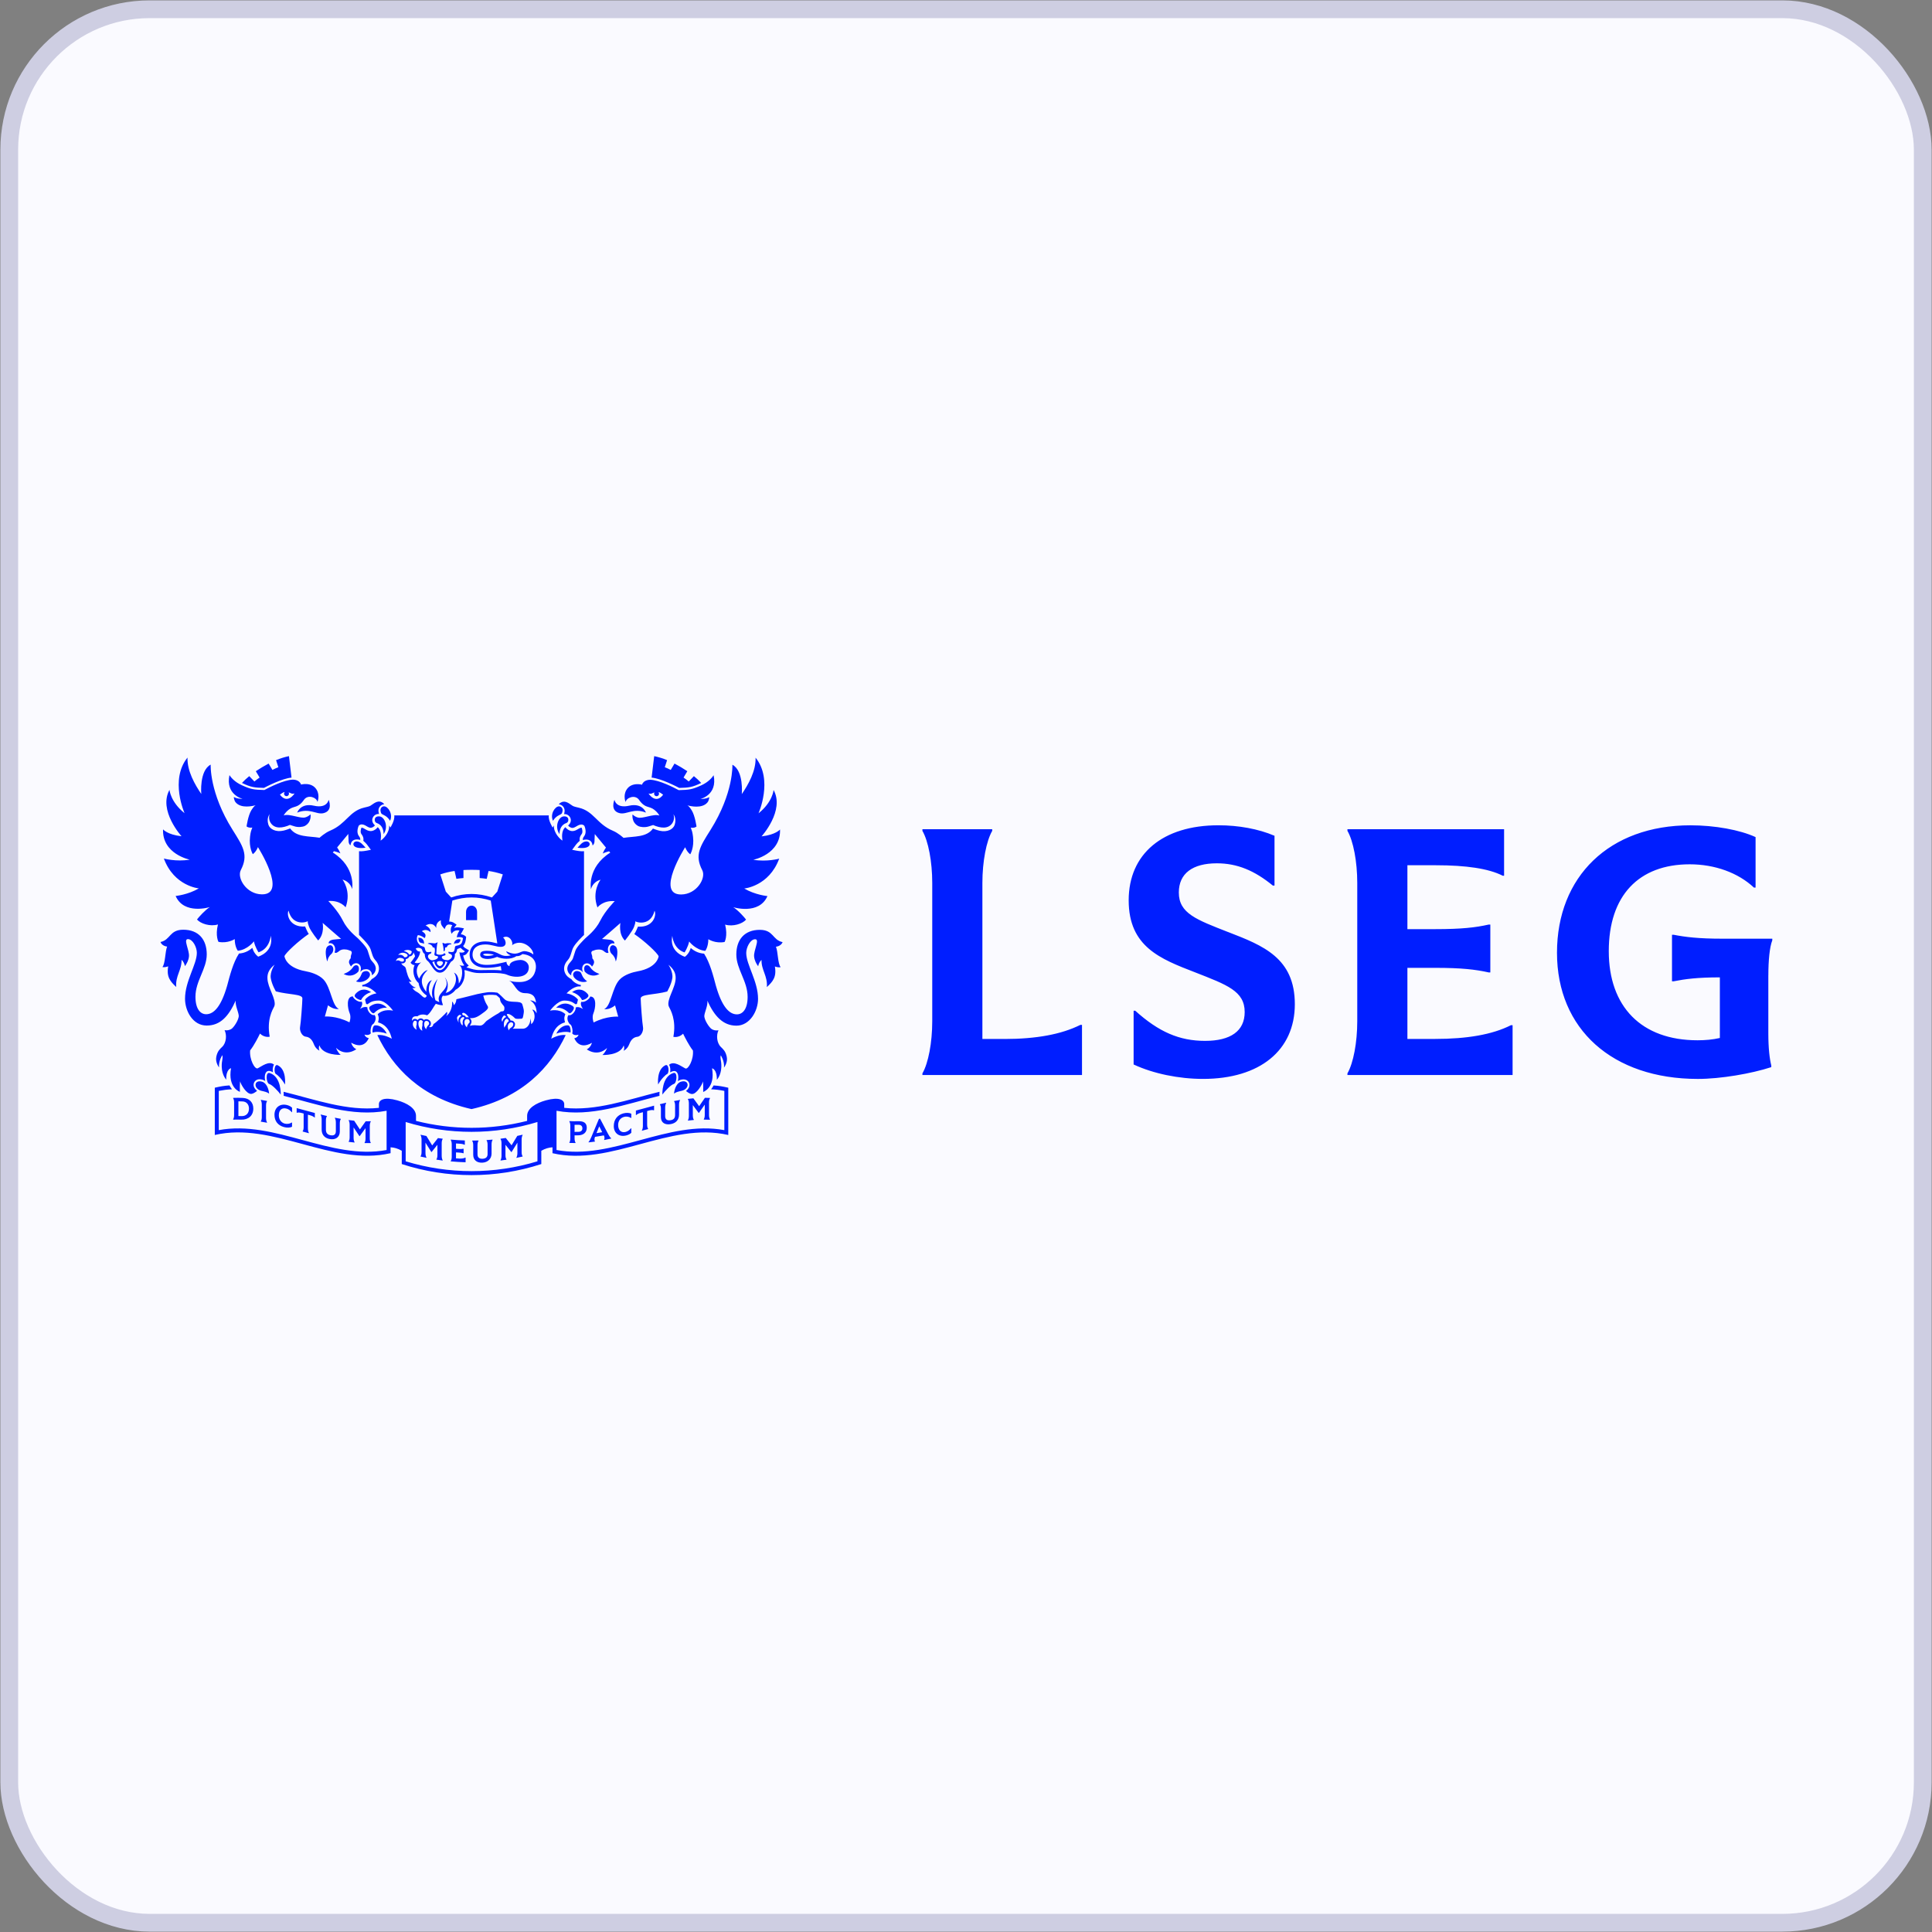 <svg width="2504" height="2504" viewBox="0 0 2504 2504" fill="none" xmlns="http://www.w3.org/2000/svg">
<rect x="0" y="0" width="2504" height="2504" fill="#808080" stroke="none"/>
<rect x="12" y="12" width="2480" height="2480" rx="181.957" fill="#FAFAFF" stroke="#CECEE2" stroke-width="23"/>
<path d="M2291.87 1264.16V1339.34C2291.87 1358.87 2293.58 1372.47 2295.7 1380.95V1383.08C2269.79 1391.56 2229.88 1398.36 2200.57 1398.36C2089.71 1398.36 2017.96 1333.79 2017.96 1234.86C2017.96 1135.93 2085.91 1069.65 2190.81 1069.65C2222.66 1069.65 2254.93 1075.58 2275.34 1084.93V1150.34H2273.21C2252.83 1131.22 2222.66 1120.19 2189.97 1120.19C2123.72 1120.19 2085.08 1160.97 2085.08 1232.73C2085.08 1304.49 2127.11 1348.27 2200.16 1348.27C2209.93 1348.27 2219.69 1347.43 2229.04 1345.3V1266.74C2200.16 1266.74 2184.01 1268.87 2169.15 1271.83H2167.02V1211.52H2169.15C2184.42 1214.48 2201.41 1216.61 2232.42 1216.61H2297V1218.74C2293.61 1227.22 2291.9 1244.66 2291.9 1264.19L2291.87 1264.16ZM1860.2 1346.56H1824.09V1254.39H1860.2C1894.17 1254.39 1912.44 1256.52 1929.43 1260.33H1931.56V1198.3H1929.43C1912.44 1202.14 1894.17 1204.23 1860.2 1204.23H1824.09V1121.42H1861.03C1900.1 1121.42 1929.41 1125.67 1947.68 1135.02H1949.4V1074.71H1746.37V1076.84C1754.01 1089.99 1759.1 1116.75 1759.1 1144.37V1323.6C1759.1 1351.2 1754.01 1377.95 1746.37 1391.14V1393.27H1960.42V1328.7H1958.29C1934.08 1341.01 1900.94 1346.52 1860.2 1346.52V1346.56ZM1591.96 1208.1C1550.76 1191.95 1527.84 1183.89 1527.84 1156.72C1527.84 1132.09 1545.67 1118.91 1577.1 1118.91C1603.44 1118.91 1625.94 1128.25 1649.72 1147.79H1651.85V1083.22C1631.03 1074.29 1605.14 1069.62 1579.23 1069.62C1507.02 1069.62 1462.85 1106.56 1462.85 1166.87C1462.85 1227.19 1504.05 1242.89 1549.09 1260.29C1590.28 1276.44 1613.2 1284.5 1613.2 1311.68C1613.2 1336.3 1594.93 1349.04 1561.82 1349.04C1528.71 1349.04 1501.92 1337.56 1471.36 1309.97H1469.24V1379.63C1494.74 1391.53 1527.84 1398.33 1559.27 1398.33C1632.74 1398.33 1678.19 1361.38 1678.19 1301.49C1678.19 1241.6 1636.99 1225.48 1591.96 1208.07V1208.1ZM1302.12 1346.56H1273.24V1144.4C1273.24 1116.81 1278.33 1090.05 1285.97 1076.87V1074.74H1195.52V1076.87C1203.16 1090.02 1208.25 1116.78 1208.25 1144.4V1323.64C1208.25 1351.23 1203.16 1377.99 1195.52 1391.17V1393.3H1402.35V1328.31H1400.22C1375.59 1340.62 1342.87 1346.59 1302.12 1346.59V1346.56ZM302.194 1450.68V1451.13C305.579 1451 308.996 1451 312.38 1451.13C321.858 1451.45 328.305 1446.04 328.305 1436.72C328.305 1428.82 323.244 1423.41 314.734 1422.99C310.543 1422.79 306.352 1422.76 302.162 1422.92V1423.37C302.967 1424.57 303.419 1426.6 303.419 1428.89V1445.17C303.419 1447.42 302.967 1449.49 302.162 1450.74L302.194 1450.68ZM308.963 1427.37C310.801 1427.37 312.638 1427.44 314.476 1427.53C319.505 1427.76 322.696 1431.5 322.696 1436.85C322.696 1443.07 318.795 1446.78 312.864 1446.55C311.575 1446.52 310.285 1446.49 308.996 1446.46V1427.37H308.963ZM346.067 1427.34V1426.89C343.392 1426.37 340.716 1425.89 338.04 1425.47V1425.92C338.846 1427.28 339.298 1429.4 339.298 1431.66V1447.94C339.298 1450.2 338.846 1452.16 338.04 1453.26V1453.71C340.716 1454.13 343.392 1454.61 346.067 1455.13V1454.68C345.261 1453.29 344.81 1451.16 344.81 1448.91V1432.63C344.81 1430.37 345.261 1428.4 346.067 1427.34ZM371.47 1436.85C373.952 1437.56 376.272 1439.17 378.11 1441.52L378.529 1441.46V1435.66C376.885 1434.11 375.015 1433.08 372.533 1432.37C363.12 1429.66 355.738 1435.27 355.738 1444.75C355.738 1452.9 360.058 1458.54 367.987 1460.74C371.921 1461.83 376.047 1461.7 378.497 1460.29V1454.97L378.11 1454.84C375.692 1456.55 372.05 1457.09 368.954 1456.26C364.313 1454.93 361.379 1450.78 361.379 1445.42C361.379 1438.65 365.473 1435.14 371.405 1436.85H371.47ZM401.158 1445.26C404.285 1446.1 406.091 1447 407.67 1448.36H408.057V1442.52C400.192 1440.46 392.358 1438.3 384.492 1436.17V1442.01L384.879 1442.23C386.427 1441.69 388.264 1441.78 391.391 1442.62L393.55 1443.2V1460.9C393.55 1463.15 393.1 1465.09 392.294 1466.09V1466.54C394.969 1467.28 397.644 1467.99 400.321 1468.73V1468.28C399.515 1466.83 399.063 1464.67 399.063 1462.41V1444.72L401.223 1445.3L401.158 1445.26ZM423.659 1446.84V1446.39C420.984 1445.78 418.308 1445.13 415.632 1444.46V1444.91C416.438 1446.33 416.89 1448.49 416.89 1450.74V1463.9C416.89 1470.31 420.307 1474.7 426.626 1476.11C434.812 1477.95 440.423 1473.86 440.423 1466.47V1455.84C440.423 1453.58 440.874 1451.61 441.679 1450.52C441.679 1450.36 441.679 1450.23 441.679 1450.07C439.132 1449.62 436.586 1449.13 434.039 1448.62V1449.07C434.845 1450.45 435.297 1452.58 435.297 1454.87V1466.06C435.297 1470.54 432.815 1472.34 427.818 1471.25C424.175 1470.44 422.402 1468.05 422.402 1464.19V1452.07C422.402 1449.81 422.853 1447.87 423.659 1446.81V1446.84ZM451.899 1479.47V1479.92C454.445 1480.24 456.992 1480.53 459.538 1480.79V1480.34C458.732 1479.05 458.281 1476.95 458.281 1474.7V1461.25C460.796 1465.06 463.309 1468.8 465.824 1472.47C465.922 1472.6 466.114 1472.6 466.212 1472.47C468.725 1469.09 471.24 1465.64 473.754 1462.15V1475.57C473.754 1477.82 473.302 1479.89 472.498 1481.08V1481.53C475.173 1481.59 477.848 1481.53 480.524 1481.46V1481.01C479.718 1479.82 479.267 1477.79 479.267 1475.5V1459.22C479.267 1456.96 479.718 1454.9 480.524 1453.64V1453.19C478.332 1453.26 476.14 1453.29 473.948 1453.29C471.466 1456.84 468.984 1460.35 466.469 1463.8C463.987 1460.09 461.505 1456.32 458.99 1452.48C456.637 1452.26 454.251 1452 451.899 1451.68V1452.13C452.705 1453.45 453.155 1455.55 453.155 1457.84V1474.12C453.155 1476.37 452.705 1478.37 451.899 1479.5V1479.47ZM749.534 1471.47C756.561 1471.25 760.494 1467.47 760.494 1461.64C760.494 1455.51 756.626 1452.97 749.566 1453.19C745.698 1453.29 741.83 1453.26 737.929 1453.06V1453.52C738.735 1454.77 739.186 1456.84 739.186 1459.09V1475.37C739.186 1477.63 738.735 1479.66 737.929 1480.85V1481.3C740.605 1481.43 743.28 1481.5 745.955 1481.46V1481.01C745.149 1479.79 744.699 1477.76 744.699 1475.47V1471.5C746.31 1471.5 747.922 1471.5 749.534 1471.44V1471.47ZM744.699 1457.84C746.245 1457.84 747.826 1457.83 749.373 1457.77C752.822 1457.67 754.821 1459.32 754.821 1462.38C754.821 1465.19 753.08 1466.83 749.759 1466.93C748.052 1466.99 746.375 1466.99 744.666 1466.99V1457.84H744.699ZM782.963 1477.56C786.026 1476.98 789.055 1476.34 792.118 1475.69V1475.24C790.86 1474.34 789.604 1472.41 788.218 1469.83C784.704 1463.25 781.221 1456.58 777.709 1449.87C777.225 1449.97 776.742 1450.03 776.257 1450.13C773.002 1458 769.747 1465.77 766.49 1473.5C765.232 1476.5 764.008 1478.85 762.815 1480.14V1480.59C765.555 1480.3 768.295 1479.98 771.036 1479.6V1479.18C770.263 1478.05 770.23 1475.76 771.197 1473.44C775.001 1472.89 778.836 1472.24 782.64 1471.54C783.672 1473.5 783.704 1475.82 782.995 1477.18V1477.6L782.963 1477.56ZM773.066 1468.67L776.644 1459.8L780.513 1467.41C778.03 1467.86 775.548 1468.28 773.099 1468.64L773.066 1468.67ZM808.687 1447.58C811.782 1446.71 815.424 1447.29 817.842 1448.97L818.229 1448.84V1443.52C815.812 1442.14 811.685 1441.98 807.752 1443.07C799.984 1445.26 795.503 1451.16 795.503 1459.51C795.503 1468.89 802.788 1474.21 812.298 1471.44C814.78 1470.7 816.649 1469.7 818.229 1468.15V1462.35L817.809 1462.28C815.94 1464.64 813.651 1466.25 811.169 1466.99C805.303 1468.7 801.144 1464.96 801.144 1458.06C801.144 1452.81 803.981 1448.94 808.72 1447.58H808.687ZM840.826 1439.4C843.954 1438.56 845.759 1438.49 847.338 1439.04L847.725 1438.85V1433.01C839.86 1435.05 832.026 1437.2 824.161 1439.36V1445.2H824.547C826.095 1443.81 827.932 1442.91 831.059 1442.07L833.22 1441.49V1459.19C833.22 1461.45 832.768 1463.61 831.962 1465.06V1465.51C834.637 1464.77 837.312 1464.06 839.989 1463.35V1462.9C839.183 1461.9 838.731 1459.96 838.731 1457.71V1440.01L840.89 1439.43L840.826 1439.4ZM870.033 1456.77C876.384 1455.45 880.091 1451 880.091 1444.43V1431.79C880.091 1429.53 880.542 1427.4 881.348 1426.05V1425.6C878.8 1426.02 876.254 1426.5 873.707 1426.99V1427.44C874.513 1428.5 874.965 1430.47 874.965 1432.72V1445.1C874.965 1448.94 873.321 1451 869.742 1451.77C864.777 1452.81 862.102 1451 862.102 1446.49V1435.5C862.102 1433.24 862.554 1431.08 863.36 1429.66V1429.21C860.683 1429.82 858.008 1430.47 855.333 1431.11V1431.56C856.139 1432.59 856.591 1434.53 856.591 1436.79V1447.94C856.591 1455.1 861.974 1458.51 870.033 1456.8V1456.77ZM891.567 1451.9V1452.36C894.113 1452.03 896.66 1451.77 899.206 1451.58V1451.13C898.4 1449.97 897.949 1447.97 897.949 1445.71V1432.27C900.464 1435.59 902.977 1438.94 905.492 1442.39C905.621 1442.39 905.749 1442.39 905.88 1442.39C908.393 1438.75 910.908 1435.17 913.422 1431.66V1445.07C913.422 1447.33 912.972 1449.39 912.166 1450.61V1451.07C914.841 1451.07 917.516 1451.1 920.192 1451.23V1450.78C919.386 1449.52 918.935 1447.46 918.935 1445.2V1428.92C918.935 1426.66 919.386 1424.63 920.192 1423.44V1422.99C918 1422.89 915.808 1422.83 913.616 1422.83C911.134 1426.41 908.652 1430.02 906.137 1433.72C903.655 1430.24 901.172 1426.82 898.659 1423.47C896.305 1423.66 893.919 1423.92 891.567 1424.21V1424.66C892.373 1425.79 892.823 1427.79 892.823 1430.05V1446.33C892.823 1448.58 892.373 1450.68 891.567 1452V1451.9ZM560.115 1484.49C557.633 1480.47 555.151 1476.44 552.669 1472.34C550.122 1471.83 547.607 1471.28 545.093 1470.7V1471.15C545.899 1472.57 546.35 1474.7 546.35 1476.98V1493.26C546.35 1495.52 545.899 1497.49 545.093 1498.52V1498.97C547.64 1499.55 550.153 1500.1 552.7 1500.61V1500.16C551.894 1498.78 551.444 1496.65 551.444 1494.36V1480.92C553.957 1484.98 556.472 1489.01 558.986 1493.01L559.373 1493.07C561.888 1490.01 564.402 1486.88 566.917 1483.75V1497.16C566.917 1499.42 566.465 1501.42 565.659 1502.52V1502.97C568.335 1503.39 571.042 1503.77 573.719 1504.13V1503.68C572.913 1502.35 572.461 1500.23 572.461 1497.97V1481.69C572.461 1479.43 572.913 1477.43 573.719 1476.31V1475.86C571.687 1475.6 569.656 1475.31 567.626 1475.02C565.111 1478.21 562.629 1481.4 560.146 1484.53L560.115 1484.49ZM595.091 1501.58C593.738 1501.51 592.352 1501.42 590.997 1501.32V1493.59C592.222 1493.68 593.415 1493.75 594.639 1493.81C597.445 1493.97 599.024 1494.2 600.443 1494.68L600.861 1494.58V1488.94L600.443 1488.81C599.056 1489.17 597.476 1489.3 594.639 1489.14C593.415 1489.07 592.222 1488.98 590.997 1488.91V1482.01C592.352 1482.11 593.738 1482.21 595.091 1482.27C598.25 1482.43 600.474 1482.88 602.054 1483.75L602.44 1483.66V1478.11C596.348 1477.92 590.255 1477.56 584.195 1476.98V1477.43C585.034 1478.72 585.485 1480.82 585.485 1483.08V1499.36C585.485 1501.61 585.034 1503.61 584.195 1504.77V1505.22C590.61 1505.8 597.026 1506.19 603.441 1506.38V1500.45L603.02 1500.32C600.958 1501.42 598.412 1501.77 595.124 1501.58H595.091ZM613.336 1496.74C613.336 1503.26 617.818 1507.25 625.167 1506.9C632.388 1506.54 637.095 1501.74 637.095 1495.1V1483.11C637.095 1480.85 637.546 1478.76 638.384 1477.47V1477.02C635.806 1477.24 633.226 1477.47 630.647 1477.63V1478.08C631.486 1479.24 631.938 1481.27 631.938 1483.53V1495.68C631.938 1499.58 629.81 1501.61 625.426 1501.84C621.137 1502.03 618.881 1500.03 618.881 1496.1V1484.17C618.881 1481.92 619.332 1479.85 620.171 1478.6V1478.14C617.463 1478.24 614.755 1478.27 612.047 1478.27V1478.72C612.885 1479.95 613.336 1481.98 613.336 1484.27V1496.78V1496.74ZM656.372 1502.55C655.566 1501.45 655.114 1499.48 655.114 1497.2V1483.75C657.629 1486.91 660.143 1490.04 662.658 1493.13L663.045 1493.07C665.559 1489.07 668.074 1485.08 670.587 1481.01V1494.42C670.587 1496.68 670.136 1498.84 669.33 1500.23V1500.68C672.006 1500.13 674.65 1499.55 677.325 1498.94V1498.49C676.519 1497.45 676.068 1495.52 676.068 1493.23V1476.95C676.068 1474.7 676.519 1472.53 677.325 1471.12V1470.67C675.036 1471.18 672.748 1471.7 670.459 1472.18C667.977 1476.27 665.495 1480.34 663.012 1484.37C660.53 1481.24 658.015 1478.08 655.533 1474.89C653.277 1475.24 651.02 1475.57 648.732 1475.86V1476.31C649.57 1477.43 649.989 1479.4 649.989 1481.69V1497.97C649.989 1500.23 649.538 1502.35 648.732 1503.68V1504.13C651.31 1503.8 653.857 1503.42 656.436 1503.03V1502.58L656.372 1502.55ZM921.674 1411.8C928.09 1412.06 932.377 1412.64 938.792 1413.87V1464.73C866.294 1451.16 793.794 1504.06 721.295 1490.49V1439.62C765.878 1447.97 810.139 1431.27 854.72 1420.25C854.623 1419.18 854.656 1416.44 854.785 1415.03C813.62 1425.21 772.422 1440.27 731.257 1435.85V1431.05C731.257 1425.63 724.583 1421.38 707.53 1426.12C694.829 1429.63 683.193 1436.4 683.193 1446.26V1452.74C635.934 1464.73 586.42 1464.73 539.162 1452.74V1446.26C539.162 1436.4 527.524 1429.63 514.823 1426.12C497.77 1421.38 491.098 1425.6 491.098 1431.05V1435.85C449.931 1440.27 408.735 1425.18 367.568 1415.03C367.697 1416.48 367.73 1419.18 367.633 1420.25C412.216 1431.27 456.476 1447.97 501.058 1439.62V1490.49C428.559 1504.06 356.061 1451.16 283.561 1464.73V1413.87C289.976 1412.67 294.264 1412.06 300.679 1411.8C299.196 1409.96 298.132 1408.13 297.423 1406.77C290.395 1407.22 285.431 1408.1 278.404 1409.74V1470.99C354.352 1453.39 430.268 1512.19 506.216 1494.58V1486.98C511.019 1487.23 515.693 1488.56 520.722 1491.46V1508.7C579.489 1527.79 642.801 1527.79 701.567 1508.7V1491.46C706.595 1488.59 711.302 1487.23 716.072 1486.98V1494.62C792.022 1512.22 867.937 1453.42 943.885 1471.02V1409.77C936.859 1408.13 931.894 1407.26 924.867 1406.81C924.156 1408.16 923.093 1410 921.61 1411.83L921.674 1411.8ZM696.571 1505.13C640.899 1522.11 581.456 1522.11 525.783 1505.13V1454.19C581.456 1471.18 640.899 1471.18 696.571 1454.19V1505.13ZM908.78 1014.75C905.847 1011.59 902.687 1008.63 899.335 1005.92L892.663 1012.88C890.566 1011.08 888.31 1009.37 885.925 1007.76L890.825 999.535C886.279 996.44 879.059 992.153 874.223 989.639L869.323 997.859C866.777 996.537 864.197 995.377 861.619 994.377L864.585 985.19C859.202 982.966 853.593 981.193 847.887 980L844.534 1007.85C856.686 1008.85 877.383 1019.65 880.348 1021.2C892.533 1020.88 897.014 1020.49 908.813 1014.78L908.78 1014.75ZM753.016 1260.87C751.63 1258.71 747.051 1257.87 745.182 1259.13C737.22 1264.48 750.727 1276.02 760.945 1271.87C754.692 1267.45 754.079 1262.48 753.016 1260.84V1260.87ZM737.284 1312.84C739.089 1314.74 742.893 1310.07 743.699 1307.23C744.343 1304.91 741.83 1303.65 741.83 1303.65C738.445 1301.46 735.318 1300.68 732.577 1300.68C725.389 1300.68 720.844 1306.16 720.844 1306.16C725.647 1305.49 732.127 1307.49 737.253 1312.87L737.284 1312.84ZM738.347 1338.01C739.186 1338.3 739.573 1337.98 739.573 1337.6C739.799 1334.69 739.089 1329.05 736.188 1328.89C729.45 1328.5 723.649 1333.95 721.069 1339.63C725.325 1337.89 733.706 1336.47 738.347 1338.01ZM762.203 1291.88C763.525 1290.21 761.526 1288.11 761.526 1288.11C757.755 1283.89 753.918 1282.6 750.598 1282.6C745.311 1282.6 741.443 1285.92 741.443 1285.92C741.443 1285.92 750.372 1288.08 754.079 1295.72C754.305 1296.2 755.111 1296.14 755.627 1296.01C759.238 1295.01 760.848 1293.56 762.203 1291.92V1291.88ZM858.46 1418.6C861.941 1414.03 869.292 1406.06 873.417 1404.84C877.254 1403.74 878.64 1388.88 872.806 1390.66C857.492 1395.36 858.46 1418.6 858.46 1418.6ZM873.579 1417.38C876.222 1415.28 879.382 1414.74 883.862 1413.67C894.403 1410.84 893.21 1398.71 882.54 1401.97C876.9 1403.68 874.062 1411.54 873.579 1417.38ZM864.617 1392.04C867.583 1390.69 867.002 1378.5 862.457 1380.6C850.595 1386.18 852.98 1405.55 852.98 1405.55C857.331 1397.75 863.037 1392.72 864.585 1392.01L864.617 1392.04ZM792.698 1236.25C800.048 1242.47 796.792 1249.69 798.824 1244.21C799.017 1243.69 802.401 1230.02 797.566 1226.38C791.376 1221.67 787.766 1231.02 792.731 1236.25H792.698ZM758.109 1259.46C764.459 1266.16 772.55 1265.03 776.934 1262.23C776.934 1262.23 769.134 1260.16 764.975 1253.75C763.073 1250.82 760.43 1250.49 758.786 1251.52C756.207 1253.17 757.206 1258.62 758.109 1259.46ZM815.457 1044.25C798.018 1048.18 796.373 1036.54 796.373 1036.54C796.373 1036.54 789.99 1051.02 803.401 1053.98C812.331 1055.95 821.13 1046.83 837.152 1053.18C837.152 1053.18 832.897 1040.31 815.457 1044.25ZM755.24 1259.78C755.24 1259.78 755.24 1259.65 755.24 1259.29C751.726 1249.11 762.332 1244.59 767.264 1252.75C767.264 1252.75 770.391 1249.33 769.94 1246.3C769.617 1244.01 767.715 1242.08 767.715 1242.08C767.845 1236.15 764.942 1235.76 767.296 1232.7C767.296 1232.7 771.003 1231.38 771.487 1231.22C772.938 1230.8 778.836 1229.6 782.317 1232.51C785.155 1234.86 786.96 1235.92 788.701 1234.54C785.929 1228.02 790.346 1221 796.276 1222.93C796.47 1221.45 795.954 1219 790.731 1218.03C790.731 1218.03 781.609 1216.97 780.255 1217C780.255 1217 800.724 1199.37 804.11 1196.27C804.11 1196.27 801.24 1210.52 809.944 1219.03C809.944 1219.03 819.357 1207.52 821.743 1201.3C824.096 1195.05 823.355 1193.98 823.355 1193.98C824.967 1195.56 843.277 1200.72 848.338 1180.41C851.239 1185.92 846.791 1202.4 826.836 1200.95C826.836 1200.95 823.871 1208.55 822.065 1210.55C835.379 1219.61 852.238 1235.21 853.624 1239.44C853.624 1239.44 852.302 1254.26 826.223 1258.94C820.614 1259.94 809.203 1262.97 802.885 1269.8C793.278 1280.21 792.053 1304.07 783.123 1307.78C783.382 1307.78 789.119 1309.39 797.179 1303.1L801.24 1317.64C801.24 1317.64 786.542 1316.42 769.391 1325.18C769.391 1325.18 766.78 1318.64 769.166 1313.16C771.68 1307.36 774.098 1291.5 764.942 1291.56C764.234 1294.91 757.141 1299.65 753.532 1298.4C753.08 1299.01 751.468 1301.91 755.658 1307.81C755.658 1307.81 750.437 1303.94 746.117 1305.75C746.73 1309.71 741.345 1317 737.156 1315.67C736.93 1315.61 736.768 1315.67 736.671 1315.8C736.575 1315.93 733.093 1320.48 738.187 1327.02C739.219 1327.57 740.315 1328.57 740.927 1330.28C741.797 1332.7 742.571 1337.21 741.635 1339.01C741.701 1340.01 744.473 1342.72 749.857 1341.04C749.857 1341.04 749.018 1344.82 744.376 1345.62C744.376 1345.62 749.792 1361.51 767.167 1351.58C767.167 1351.58 765.878 1357.36 760.527 1360.03C760.527 1360.03 773.969 1370.41 786.767 1358.26C786.767 1358.26 785.025 1363.61 780.803 1367.32C780.803 1367.32 803.658 1368.41 808.365 1355C808.365 1355 809.848 1358.58 808.237 1361.87C808.237 1361.87 813.071 1359.9 815.489 1353.52C817.907 1347.14 821.389 1344.27 826.095 1343.72C831.285 1343.14 834.218 1335.66 833.38 1331.34C832.348 1325.99 830.446 1299.94 830.382 1294.14C830.317 1288.37 848.208 1289.53 864.746 1285.05C864.746 1285.05 870.033 1276.25 871.354 1267.87C872.675 1259.52 866.294 1250.36 866.294 1250.36C880.768 1261.58 875.706 1273.7 869.872 1287.76C867.68 1293.01 864.875 1300.62 866.905 1304.62C868.937 1308.62 876.834 1321.61 872.74 1343.78C872.74 1343.78 879.38 1345.56 885.345 1339.75C887.473 1344.11 892.953 1354.97 898.077 1361.51C899.239 1373.15 891.985 1386.59 888.214 1384.76C883.281 1382.37 873.676 1374.41 867.131 1380.02C868.904 1382.53 869.13 1386.85 868.517 1389.82C869.742 1389.2 872.031 1388.11 873.643 1388.11C879.22 1388.11 879.929 1395.75 878.479 1401.26C880.671 1399.68 883.54 1398.97 885.861 1398.97C893.5 1398.97 897.078 1408.09 889.052 1413.93C890.921 1415.54 893.823 1417.54 896.208 1417.89C902.72 1418.86 910.295 1405.29 911.101 1401.58C911.101 1401.58 911.617 1405.36 911.391 1415.25C911.391 1415.25 927.316 1410.06 922.867 1384.59C922.867 1384.59 929.379 1385.66 929.089 1399.42C929.089 1399.42 934.472 1394.01 934.891 1383.08C935.214 1374.28 932.925 1372.51 934.182 1367.74C934.182 1367.74 939.082 1374.92 938.405 1383.6C938.405 1383.6 943.499 1377.18 941.919 1369.67C940.34 1362.16 937.083 1359.71 934.215 1356.84C928.831 1351.52 928.219 1341.37 931.217 1335.31C931.217 1335.31 927.123 1336.37 922.706 1333.95C919.289 1332.08 912.326 1321.35 912.874 1316.25C913.357 1311.48 917.646 1302.94 916.807 1296.98C925.768 1316.9 937.116 1329.34 954.427 1329.34C971.737 1329.34 982.472 1310.45 982.472 1294.62C982.472 1271.58 967.16 1250.36 967.16 1235.05C967.16 1227.99 972.35 1217.32 978.732 1217.32C985.116 1217.32 976.573 1231.64 977.379 1239.79C977.895 1244.82 980.216 1249.14 982.634 1252.36C983.149 1249.11 984.987 1245.75 986.985 1244.14C986.599 1257.36 995.109 1264.9 993.884 1279.34C1001.62 1272.19 1006.68 1266.39 1004.3 1252.62C1006.49 1253.36 1009.42 1254.1 1011.77 1253.49C1007.94 1248.98 1008.42 1233.5 1005.68 1227.03C1008.58 1226.67 1012.74 1225.09 1014.29 1221.06C1001.07 1218.35 1002.81 1205.14 984.761 1205.14C964.645 1205.14 954.329 1218.1 954.329 1237.08C954.329 1256.07 968.965 1271.58 968.965 1291.98C968.965 1307.97 962.486 1314.68 955.071 1314.68C945.142 1314.68 935.633 1304.78 927.896 1277.7C924.512 1264.9 920.128 1247.72 912.551 1236.02C910.714 1235.73 903.107 1235.63 895.209 1228.64C895.209 1228.64 893.695 1235.6 887.698 1240.05C887.698 1240.05 866.905 1234.15 871.322 1212.87C871.322 1212.87 872.385 1229.64 887.247 1234.41C887.247 1234.41 891.793 1227.51 893.179 1220.22C893.179 1220.22 901.365 1231.15 914.035 1232.38C914.035 1232.38 918 1227.61 918.065 1217.29C918.065 1217.29 927.09 1223.22 939.115 1220.87C939.115 1220.87 943.466 1213.29 939.824 1198.34C949.881 1201.37 962.356 1197.27 966.966 1191.89C965.194 1189.34 956.103 1179.15 950.3 1175.8C950.3 1175.8 983.761 1186.25 994.657 1161.39C994.657 1161.39 978.797 1159.94 964.581 1151.56C964.581 1151.56 996.623 1148.79 1009.9 1112.88C1009.9 1112.88 994.077 1117.29 976.347 1114.33C976.347 1114.33 1012.16 1107.17 1010.97 1075.06C1010.97 1075.06 1005.49 1081.96 987.018 1083.99C987.018 1083.99 1017.38 1050.66 1002.62 1023.87C1002.62 1023.87 1001.43 1039.48 983.085 1054.11C983.085 1054.11 1002.49 1010.66 979.281 981.999C979.861 999.309 969.738 1017.01 961.422 1029.19C961.422 1029.19 964.162 999.019 949.237 991.154C949.237 991.154 951.106 1027.55 920.868 1075.64C907.523 1096.86 899.851 1107.98 910.167 1127.8C915.485 1138.02 903.01 1159.1 882.927 1159.3C848.886 1159.65 888.02 1098.05 888.02 1098.05C888.02 1098.05 890.148 1104.04 894.629 1107.24C894.629 1107.24 899.883 1098.76 898.207 1084.51C897.401 1077.84 896.757 1076.84 895.274 1072.71C895.274 1072.71 899.658 1073.65 902.72 1071.26C902.72 1071.26 900.818 1057.27 896.563 1050.34C893.695 1045.63 891.793 1044.18 890.857 1043.76C894.242 1044.73 909.876 1048.57 916.936 1039.96C919.063 1037.35 919.354 1033.09 919.161 1033.09C919.128 1033.09 916.163 1035.54 907.782 1035.51C907.782 1035.51 930.217 1030.42 924.898 1004.76C923.19 1007.43 918.419 1013.56 908.845 1017.88C896.95 1023.26 893.564 1023.71 879.639 1024.07C873.707 1020.88 854.656 1011.04 842.792 1010.62C841.955 1010.62 834.154 1010.69 832.124 1017.01C832.124 1017.01 818.294 1013.17 811.943 1023.65C807.269 1031.35 810.847 1039.51 810.847 1039.51C811.653 1034.06 822.485 1029.48 827.899 1036.19C836.249 1048.34 840.826 1043.89 848.144 1049.6C851.594 1052.27 854.043 1055.72 854.559 1057.01C847.081 1054.34 832.542 1061.62 826.449 1059.49C825.74 1059.24 823.065 1058.66 819.808 1055.59C819.808 1055.59 818.035 1065.91 827.416 1070.74C829.221 1071.68 835.636 1073 841.536 1070.87C843.534 1070.13 845.726 1069.65 846.501 1069.29C855.945 1073.39 866.004 1074.84 871.419 1066.78C874.739 1061.82 873.353 1056.4 872.708 1055.37C872.708 1055.37 877.221 1059.91 874.449 1068.97C872.773 1074.45 865.165 1079.13 854.656 1076.64C850.659 1075.71 846.275 1073.87 846.275 1073.87C837.861 1085.51 822.419 1083.64 808.106 1085.93C808.106 1085.93 801.435 1079.67 794.181 1076.64C773.551 1067.97 769.585 1051.4 750.372 1046.89C743.183 1045.21 742.957 1045.05 740.572 1043.34C736.285 1040.25 731.643 1037.22 726.711 1040.28C725.551 1040.99 725.487 1040.96 724.293 1042.47C728.935 1042.83 732.997 1047.37 731.514 1053.24C731.321 1054.05 731.095 1055.17 731.095 1055.17C737.703 1054.4 743.989 1063.17 736.35 1069.91C737.058 1070.81 738.445 1072.26 740.637 1072.84C745.408 1074.16 749.083 1067.42 755.047 1068.84C755.884 1069.04 757.206 1069.81 757.529 1070.71C757.819 1071.45 760.914 1078.71 757.174 1083.64C755.208 1086.22 755.24 1087.89 755.434 1088.7C763.492 1086.67 767.489 1090.18 767.94 1095.6C769.585 1095.08 770.391 1092.47 770.487 1090.83C770.584 1089.18 770.874 1082.8 770.874 1081C772.647 1083.16 779.417 1091.41 785.348 1098.5C783.769 1100.69 782.35 1103.24 781.126 1106.2C784.027 1104.82 786.96 1103.92 789.442 1103.34C789.958 1103.95 790.441 1104.53 790.926 1105.08C760.398 1124.42 765.943 1152.53 765.943 1152.53C765.943 1152.53 767.522 1143.28 778.418 1140.12C778.418 1140.12 766.587 1155.04 774.357 1176.12C774.357 1176.12 781.126 1166.68 796.76 1167.94C796.76 1167.94 784.349 1180.35 777.999 1193.21C771.649 1206.07 760.332 1214.26 758.27 1216.42C756.207 1218.58 747.536 1226.83 745.762 1232.15C742.151 1243.01 743.087 1242.69 739.251 1246.95C737.639 1248.75 733.19 1253.72 736.381 1260.04C736.381 1260.04 737.477 1262.42 740.315 1264.19C739.766 1259.52 744.086 1254.85 750.275 1256.65C751.276 1256.94 753.37 1257.58 755.208 1259.94L755.24 1259.78ZM859.523 1029.93C849.789 1043.12 840.666 1028.61 840.666 1028.61L840.569 1028.45C844.792 1029.39 844.92 1028 848.273 1026.97C846.886 1029.16 848.467 1031.93 850.981 1031.93C853.688 1031.93 855.205 1028.68 853.334 1026.61C855.559 1027.03 856.525 1027.9 859.523 1030V1029.93ZM716.718 1063.78C720.748 1057.27 725.615 1056.3 727.194 1055.14C728.452 1054.21 728.613 1053.37 729 1051.63C729.902 1047.6 727.194 1045.08 724.519 1045.08C719.265 1045.08 712.624 1055.3 716.718 1063.78ZM759.752 1090.54C754.949 1090.86 752.146 1094.73 748.502 1098.69C768.23 1101.47 766.264 1090.15 759.752 1090.54ZM733.996 1066.68C735.221 1066.26 736.607 1065.17 736.607 1062.46C736.64 1057.59 730.967 1058.08 730.967 1058.08C724.003 1058.08 718.33 1071.42 725.131 1081.03C725.196 1074.48 727.743 1068.91 733.996 1066.68ZM342.038 1021.2C345.003 1019.62 365.699 1008.82 377.851 1007.85L374.499 980C368.793 981.193 363.217 982.966 357.801 985.19L360.766 994.377C358.188 995.377 355.609 996.537 353.063 997.859L348.163 989.639C343.327 992.153 336.106 996.44 331.561 999.535L336.461 1007.76C334.075 1009.37 331.819 1011.08 329.724 1012.88L323.051 1005.92C319.698 1008.66 316.539 1011.62 313.605 1014.75C325.404 1020.49 329.917 1020.84 342.07 1021.17L342.038 1021.2ZM461.376 1271.93C471.595 1276.06 485.134 1264.55 477.139 1259.2C475.237 1257.94 470.66 1258.78 469.305 1260.94C468.242 1262.55 467.598 1267.51 461.376 1271.96V1271.93ZM501.478 1306.2C501.478 1306.2 496.932 1300.72 489.743 1300.72C487.003 1300.72 483.908 1301.52 480.492 1303.68C480.492 1303.68 477.978 1304.94 478.622 1307.26C479.428 1310.13 483.232 1314.8 485.037 1312.87C490.163 1307.49 496.642 1305.49 501.445 1306.16L501.478 1306.2ZM501.252 1339.66C498.673 1333.95 492.902 1328.5 486.133 1328.92C483.232 1329.08 482.555 1334.76 482.748 1337.63C482.748 1338.01 483.102 1338.34 483.973 1338.05C488.615 1336.5 496.965 1337.92 501.252 1339.66ZM466.695 1296.01C467.211 1296.14 468.016 1296.24 468.242 1295.72C471.949 1288.08 480.879 1285.92 480.879 1285.92C480.879 1285.92 476.978 1282.6 471.723 1282.6C468.435 1282.6 464.567 1283.89 460.796 1288.11C460.796 1288.11 458.797 1290.24 460.118 1291.88C461.44 1293.53 463.084 1294.98 466.695 1295.98V1296.01ZM349.516 1390.72C343.682 1388.95 345.1 1403.81 348.904 1404.9C353.03 1406.1 360.381 1414.09 363.862 1418.67C363.862 1418.67 364.829 1395.43 349.516 1390.72ZM339.813 1402C329.143 1398.75 327.983 1410.87 338.492 1413.7C342.973 1414.77 346.132 1415.32 348.775 1417.41C348.324 1411.54 345.455 1403.71 339.813 1402ZM369.342 1405.58C369.342 1405.58 371.727 1386.21 359.865 1380.63C355.35 1378.5 354.739 1390.72 357.704 1392.07C359.252 1392.78 364.958 1397.78 369.309 1405.61L369.342 1405.58ZM424.788 1226.38C419.919 1230.02 423.338 1243.69 423.531 1244.21C425.561 1249.69 422.306 1242.47 429.655 1236.25C434.62 1231.02 430.977 1221.67 424.819 1226.38H424.788ZM463.535 1251.52C461.892 1250.46 459.215 1250.82 457.346 1253.75C453.188 1260.16 445.387 1262.23 445.387 1262.23C449.771 1265.03 457.862 1266.16 464.212 1259.46C465.147 1258.62 466.114 1253.17 463.535 1251.52ZM385.169 1053.18C401.191 1046.83 409.991 1055.95 418.921 1053.98C432.33 1051.05 425.948 1036.54 425.948 1036.54C425.948 1036.54 424.304 1048.18 406.864 1044.25C389.425 1040.31 385.169 1053.18 385.169 1053.18ZM368.987 1026.55C367.117 1028.61 368.633 1031.87 371.341 1031.87C373.823 1031.87 375.402 1029.1 374.047 1026.9C377.401 1027.94 377.53 1029.32 381.753 1028.39L381.655 1028.55C381.655 1028.55 372.533 1043.05 362.798 1029.87C365.828 1027.81 366.795 1026.9 368.987 1026.48V1026.55ZM497.77 1045.05C495.094 1045.05 492.386 1047.57 493.29 1051.6C493.677 1053.34 493.837 1054.18 495.094 1055.11C496.642 1056.27 501.542 1057.24 505.572 1063.75C509.666 1055.27 503.025 1045.05 497.77 1045.05ZM473.787 1098.69C470.111 1094.73 467.339 1090.86 462.536 1090.54C456.024 1090.15 454.058 1101.47 473.787 1098.69ZM497.189 1081.03C503.991 1071.42 498.318 1058.08 491.355 1058.08C491.355 1058.08 485.682 1057.56 485.715 1062.46C485.715 1065.17 487.101 1066.26 488.325 1066.68C494.611 1068.87 497.158 1074.48 497.189 1081.03ZM733.19 1341.59C724.745 1340.14 714.462 1346.27 714.462 1346.27C718.749 1327.7 730.321 1325.8 732.287 1325.02C732.287 1325.02 731.16 1321.12 731.417 1319.03C731.675 1316.93 732.707 1314.39 732.707 1314.39C724.26 1306.68 712.85 1309.94 712.85 1309.94C712.85 1309.94 722.294 1296.78 731.45 1296.78C740.605 1296.78 743.796 1300.33 745.795 1301.46C746.376 1301.78 747.051 1301.17 747.729 1301.1C748.212 1299.27 748.663 1297.46 749.083 1295.62C743.796 1288.63 734.286 1287.5 734.286 1287.5C734.286 1287.5 742.346 1278.54 750.598 1278.41C751.21 1278.41 751.856 1278.44 752.564 1278.54C752.662 1277.93 752.79 1277.28 752.886 1276.67C747.826 1275.73 743.119 1272.83 740.572 1269.12L738.123 1267.61C734.609 1265.42 732.997 1262.45 732.674 1261.74C730.772 1257.97 730.611 1253.94 732.158 1250.07C733.352 1247.14 735.254 1245.01 736.157 1243.98C737.66 1242.31 738.875 1239.97 739.799 1236.99C740.282 1235.37 740.895 1233.38 741.83 1230.64C743.442 1225.77 748.696 1220 754.143 1214.48C754.628 1214 755.272 1213.32 755.272 1213.32C755.658 1212.91 756.207 1212.42 756.916 1211.81C756.916 1211.65 756.916 1103.21 756.916 1103.21C756.078 1103.27 755.175 1103.3 754.208 1103.34C750.598 1103.43 741.54 1101.4 741.54 1101.4C741.54 1101.4 746.343 1094.86 746.794 1094.34C748.18 1092.79 749.664 1091.12 751.404 1089.73V1089.67C750.92 1087.83 750.953 1084.83 753.853 1081.03C755.658 1078.64 754.531 1074.61 753.886 1072.81C753.725 1072.81 753.563 1072.78 753.402 1072.78C752.177 1072.78 750.76 1073.61 749.243 1074.52C747.181 1075.74 744.828 1077.13 741.894 1077.13C741.088 1077.13 740.282 1077.03 739.509 1076.81C736.994 1076.13 734.738 1074.58 733.029 1072.42L732.772 1072.07C731.997 1072.68 731.352 1073.42 730.837 1074.32C727.033 1079.71 729 1089.47 729 1089.47C726.678 1088.31 717.234 1079.77 717.91 1069.87L716.267 1072.55C716.267 1072.55 710.303 1063.1 711.302 1056.85H510.988C511.987 1063.1 506.023 1072.55 506.023 1072.55L504.379 1069.87C505.056 1079.8 495.61 1088.35 493.29 1089.47C493.29 1089.47 495.256 1079.71 491.452 1074.32C490.936 1073.42 490.292 1072.68 489.517 1072.07L489.26 1072.42C487.551 1074.61 485.294 1076.13 482.781 1076.81C482.006 1077.03 481.2 1077.13 480.394 1077.13C477.462 1077.13 475.109 1075.74 473.045 1074.52C471.53 1073.61 470.111 1072.78 468.887 1072.78C468.725 1072.78 468.564 1072.78 468.404 1072.81C467.758 1074.61 466.63 1078.64 468.435 1081.03C471.336 1084.83 471.369 1087.83 470.886 1089.67V1089.73C472.594 1091.12 474.077 1092.79 475.463 1094.34C475.915 1094.86 480.717 1101.4 480.717 1101.4C480.717 1101.4 471.659 1103.43 468.048 1103.34C467.082 1103.34 466.179 1103.3 465.341 1103.21C465.341 1103.21 465.341 1211.65 465.341 1211.81C466.05 1212.42 466.597 1212.91 466.985 1213.32C466.985 1213.32 467.662 1214.03 468.114 1214.48C473.561 1220 478.815 1225.77 480.427 1230.64C481.33 1233.38 481.942 1235.37 482.458 1236.99C483.382 1239.95 484.597 1242.28 486.1 1243.98C487.003 1245.01 488.905 1247.11 490.099 1250.07C491.645 1253.94 491.485 1257.97 489.583 1261.74C489.227 1262.45 487.648 1265.39 484.134 1267.61L481.685 1269.12C479.138 1272.86 474.431 1275.73 469.37 1276.67C469.467 1277.28 469.564 1277.93 469.693 1278.54C470.401 1278.44 471.046 1278.41 471.659 1278.41C479.911 1278.57 487.971 1287.5 487.971 1287.5C487.971 1287.5 478.461 1288.63 473.174 1295.62C473.594 1297.43 474.044 1299.27 474.528 1301.1C475.204 1301.17 475.882 1301.78 476.462 1301.46C478.461 1300.36 481.233 1296.78 490.807 1296.78C500.382 1296.78 509.407 1309.94 509.407 1309.94C509.407 1309.94 497.995 1306.68 489.55 1314.39C489.55 1314.39 490.582 1316.93 490.839 1319.03C491.098 1321.12 489.969 1325.02 489.969 1325.02C491.935 1325.8 503.508 1327.7 507.795 1346.27C507.795 1346.27 497.512 1340.14 489.067 1341.59C508.924 1383.37 545.158 1422.57 611.113 1437.46C677.035 1422.6 713.269 1383.37 733.159 1341.59H733.19ZM472.013 1256.49C478.202 1254.72 482.522 1259.36 481.975 1264.03C484.811 1262.26 485.907 1259.87 485.907 1259.87C489.131 1253.52 484.65 1248.59 483.038 1246.79C479.203 1242.53 480.137 1242.85 476.526 1231.99C474.754 1226.67 466.082 1218.42 464.02 1216.26C461.988 1214.13 450.641 1205.91 444.291 1193.05C437.94 1180.19 425.53 1167.78 425.53 1167.78C441.164 1166.52 447.933 1175.96 447.933 1175.96C455.734 1154.88 443.871 1139.96 443.871 1139.96C454.767 1143.12 456.347 1152.37 456.347 1152.37C456.347 1152.37 461.859 1124.29 431.364 1104.91C431.847 1104.37 432.33 1103.79 432.846 1103.17C435.328 1103.75 438.262 1104.66 441.164 1106.04C439.938 1103.05 438.521 1100.5 436.94 1098.34C442.905 1091.25 449.674 1082.99 451.414 1080.83C451.414 1082.64 451.705 1089.02 451.802 1090.67C451.899 1092.31 452.705 1094.92 454.348 1095.44C454.8 1090.02 458.797 1086.51 466.856 1088.54C467.049 1087.73 467.082 1086.06 465.116 1083.48C461.376 1078.55 464.47 1071.29 464.76 1070.55C465.116 1069.68 466.405 1068.87 467.242 1068.68C473.207 1067.26 476.881 1074 481.652 1072.68C483.844 1072.07 485.199 1070.65 485.939 1069.75C478.332 1063.01 484.619 1054.24 491.195 1055.01C491.195 1055.01 490.969 1053.89 490.775 1053.08C489.293 1047.21 493.354 1042.67 497.995 1042.31C496.803 1040.83 496.706 1040.86 495.577 1040.12C490.679 1037.06 486.005 1040.12 481.716 1043.18C479.331 1044.89 479.105 1045.05 471.916 1046.73C452.736 1051.21 448.739 1067.81 428.108 1076.48C420.855 1079.51 414.182 1085.77 414.182 1085.77C399.902 1083.45 384.428 1085.32 376.015 1073.71C376.015 1073.71 371.631 1075.55 367.633 1076.48C357.124 1078.96 349.516 1074.29 347.84 1068.81C345.068 1059.75 349.581 1055.21 349.581 1055.21C348.968 1056.24 347.55 1061.65 350.87 1066.62C356.286 1074.71 366.311 1073.26 375.789 1069.13C376.562 1069.49 378.755 1069.97 380.754 1070.71C386.62 1072.87 393.067 1071.52 394.872 1070.58C404.253 1065.72 402.48 1055.43 402.48 1055.43C399.256 1058.49 396.548 1059.08 395.84 1059.33C389.748 1061.46 375.209 1054.18 367.73 1056.85C368.246 1055.56 370.695 1052.11 374.145 1049.44C381.462 1043.73 386.04 1048.18 394.389 1036.03C399.805 1029.35 410.668 1033.9 411.441 1039.35C411.441 1039.35 415.019 1031.19 410.345 1023.49C403.995 1013.01 390.166 1016.85 390.166 1016.85C388.103 1010.53 380.334 1010.43 379.496 1010.46C367.633 1010.88 348.614 1020.71 342.65 1023.91C328.724 1023.55 325.339 1023.07 313.444 1017.72C303.87 1013.4 299.099 1007.27 297.391 1004.6C292.072 1030.26 314.476 1035.35 314.508 1035.35C306.127 1035.38 303.161 1032.93 303.129 1032.93C302.935 1032.93 303.225 1037.19 305.353 1039.8C312.413 1048.4 328.047 1044.6 331.432 1043.6C330.497 1044.05 328.595 1045.47 325.726 1050.18C321.471 1057.11 319.569 1071.1 319.569 1071.1C322.632 1073.45 327.016 1072.55 327.016 1072.55C325.533 1076.68 324.856 1077.68 324.082 1084.35C322.374 1098.6 327.66 1107.07 327.66 1107.07C332.141 1103.92 334.269 1097.89 334.269 1097.89C334.269 1097.89 373.403 1159.52 339.362 1159.14C319.279 1158.91 306.804 1137.86 312.123 1127.64C322.438 1107.82 314.734 1096.69 301.42 1075.48C271.183 1027.39 273.052 990.993 273.052 990.993C258.127 998.858 260.867 1029.03 260.867 1029.03C252.55 1016.88 242.428 999.148 243.008 981.837C219.798 1010.53 239.205 1053.95 239.205 1053.95C220.894 1039.31 219.669 1023.71 219.669 1023.71C204.938 1050.5 235.272 1083.83 235.272 1083.83C216.8 1081.8 211.32 1074.9 211.32 1074.9C210.128 1107.04 245.942 1114.17 245.942 1114.17C228.212 1117.13 212.384 1112.72 212.384 1112.72C225.698 1148.66 257.708 1151.4 257.708 1151.4C243.46 1159.78 227.632 1161.23 227.632 1161.23C238.495 1186.12 271.989 1175.64 271.989 1175.64C266.218 1178.99 257.096 1189.18 255.323 1191.73C259.932 1197.11 272.376 1201.2 282.465 1198.17C278.823 1213.16 283.175 1220.71 283.175 1220.71C295.166 1223.06 304.225 1217.13 304.225 1217.13C304.289 1227.44 308.254 1232.22 308.254 1232.22C320.923 1230.99 329.111 1220.06 329.111 1220.06C330.497 1227.35 335.042 1234.25 335.042 1234.25C349.903 1229.47 350.968 1212.71 350.968 1212.71C355.416 1233.96 334.591 1239.89 334.591 1239.89C328.595 1235.41 327.08 1228.48 327.08 1228.48C319.182 1235.47 311.575 1235.57 309.737 1235.86C302.162 1247.56 297.778 1264.71 294.393 1277.54C286.624 1304.62 277.146 1314.51 267.218 1314.51C259.771 1314.51 253.324 1307.81 253.324 1291.82C253.324 1271.38 267.959 1255.88 267.959 1236.92C267.959 1217.97 257.644 1204.98 237.528 1204.98C219.476 1204.98 221.185 1218.19 208 1220.9C209.547 1224.93 213.706 1226.51 216.607 1226.86C213.899 1233.34 214.351 1248.82 210.514 1253.33C212.868 1253.94 215.801 1253.2 217.993 1252.46C215.608 1266.22 220.669 1272.03 228.405 1279.18C227.18 1264.74 235.691 1257.23 235.304 1243.98C237.303 1245.59 239.14 1248.95 239.656 1252.2C242.074 1248.98 244.395 1244.66 244.91 1239.63C245.716 1231.47 237.206 1217.16 243.556 1217.16C249.907 1217.16 255.129 1227.8 255.129 1234.89C255.129 1250.2 239.817 1271.41 239.817 1294.46C239.817 1310.29 249.875 1329.18 267.862 1329.18C285.85 1329.18 296.52 1316.74 305.482 1296.82C304.644 1302.78 308.931 1311.32 309.415 1316.09C309.931 1321.19 303 1331.92 299.583 1333.79C295.166 1336.21 291.072 1335.14 291.072 1335.14C294.07 1341.2 293.49 1351.36 288.074 1356.68C285.205 1359.52 281.95 1361.97 280.37 1369.51C278.79 1377.05 283.884 1383.43 283.884 1383.43C283.207 1374.76 288.107 1367.57 288.107 1367.57C289.364 1372.35 287.075 1374.15 287.397 1382.92C287.817 1393.85 293.2 1399.26 293.2 1399.26C292.91 1385.5 299.422 1384.43 299.422 1384.43C294.973 1409.9 310.898 1415.09 310.898 1415.09C310.672 1405.19 311.188 1401.42 311.188 1401.42C311.994 1405.13 319.569 1418.7 326.081 1417.73C328.434 1417.38 331.368 1415.38 333.237 1413.77C325.21 1407.93 328.789 1398.81 336.429 1398.81C338.75 1398.81 341.619 1399.52 343.811 1401.1C342.392 1395.62 343.101 1387.95 348.646 1387.95C350.258 1387.95 352.578 1389.04 353.771 1389.66C353.127 1386.69 353.384 1382.37 355.158 1379.86C348.614 1374.25 339.007 1382.18 334.075 1384.59C330.304 1386.43 323.051 1372.99 324.211 1361.35C329.369 1354.84 334.849 1343.98 336.944 1339.59C342.908 1345.4 349.549 1343.62 349.549 1343.62C345.455 1321.44 353.353 1308.45 355.383 1304.46C357.414 1300.46 354.577 1292.85 352.418 1287.6C346.583 1273.54 341.522 1261.42 355.996 1250.2C355.996 1250.2 349.645 1259.36 350.935 1267.71C352.257 1276.09 357.543 1284.89 357.543 1284.89C374.08 1289.37 391.94 1288.18 391.907 1293.98C391.843 1299.75 389.941 1325.8 388.909 1331.18C388.07 1335.47 391.037 1342.95 396.194 1343.56C400.901 1344.11 404.382 1347.01 406.8 1353.36C409.218 1359.71 414.053 1361.71 414.053 1361.71C412.442 1358.42 413.923 1354.84 413.923 1354.84C418.631 1368.25 441.486 1367.16 441.486 1367.16C437.263 1363.48 435.523 1358.1 435.523 1358.1C448.321 1370.25 461.763 1359.87 461.763 1359.87C456.412 1357.19 455.121 1351.42 455.121 1351.42C472.498 1361.35 477.912 1345.46 477.912 1345.46C473.271 1344.65 472.432 1340.88 472.432 1340.88C477.817 1342.56 480.589 1339.85 480.653 1338.85C479.718 1337.05 480.492 1332.57 481.362 1330.12C481.975 1328.41 483.038 1327.41 484.103 1326.86C489.196 1320.35 485.715 1315.8 485.617 1315.64C485.52 1315.48 485.327 1315.45 485.134 1315.51C480.943 1316.8 475.527 1309.52 476.172 1305.58C471.852 1303.78 466.63 1307.65 466.63 1307.65C470.82 1301.78 469.21 1298.85 468.758 1298.23C465.147 1299.49 458.055 1294.79 457.346 1291.4C448.191 1291.34 450.609 1307.16 453.124 1313C455.509 1318.48 452.898 1325.02 452.898 1325.02C435.748 1316.22 421.048 1317.48 421.048 1317.48L425.11 1302.94C433.169 1309.2 438.939 1307.61 439.165 1307.61C430.268 1303.91 429.042 1280.05 419.404 1269.64C413.086 1262.81 401.674 1259.78 396.065 1258.78C370.019 1254.1 368.664 1239.27 368.664 1239.27C370.051 1235.05 386.91 1219.45 400.224 1210.39C398.419 1208.39 395.452 1200.78 395.452 1200.78C375.499 1202.24 371.051 1185.73 373.952 1180.25C379.045 1200.56 397.323 1195.43 398.935 1193.82C398.935 1193.82 398.193 1194.89 400.547 1201.14C402.932 1207.36 412.344 1218.87 412.344 1218.87C421.016 1210.36 418.179 1196.11 418.179 1196.11C421.564 1199.21 442.035 1216.84 442.035 1216.84C440.713 1216.84 431.557 1217.87 431.557 1217.87C426.336 1218.87 425.82 1221.32 426.013 1222.77C431.944 1220.84 436.36 1227.86 433.588 1234.37C435.328 1235.76 437.135 1234.7 439.971 1232.34C443.452 1229.44 449.351 1230.64 450.803 1231.06C451.286 1231.18 454.993 1232.54 454.993 1232.54C457.346 1235.6 454.445 1235.99 454.574 1241.92C454.574 1241.92 452.672 1243.85 452.349 1246.14C451.899 1249.17 454.993 1252.59 455.025 1252.59C459.957 1244.43 470.563 1248.95 467.049 1259.13C467.049 1259.52 467.049 1259.62 467.049 1259.62C468.887 1257.23 470.982 1256.62 471.982 1256.33L472.013 1256.49ZM588.322 1223.54C588.386 1221.26 590.481 1215.84 597.09 1217.61C595.124 1225.28 591.384 1220.87 588.322 1223.54ZM542.191 1215.26C549.187 1215.19 549.928 1221.13 549.445 1223.38C547.286 1220.8 542.578 1224.67 542.191 1215.26ZM573.912 1224.38C573.073 1222.38 573.912 1221.9 573.912 1221.9C573.912 1221.9 576.265 1223.32 577.716 1222.87C581.391 1221.74 585.065 1223 585.065 1223C585.162 1223.61 584.711 1223.87 584.711 1223.87C582.422 1223.83 580.552 1224.93 580.005 1225.83C578.973 1228.22 578.619 1227.73 577.747 1227.83C577.039 1227.93 576.748 1228.25 576.748 1229.86C576.748 1231.83 576.168 1232.96 575.041 1232.96C575.041 1232.96 574.718 1226.38 573.879 1224.38H573.912ZM618.334 1192.6H604.021V1181.93C604.021 1178.12 606.534 1173.8 611.177 1173.8C615.819 1173.8 618.334 1178.09 618.334 1181.93V1192.6ZM589.159 1128.83L591.513 1139.05C594.478 1138.57 597.54 1138.22 600.668 1138.02V1127.61C606.599 1127.25 615.721 1127.25 621.686 1127.61V1138.02C624.813 1138.22 627.875 1138.57 630.842 1139.05L633.194 1128.83C639.48 1129.74 645.702 1131.22 651.665 1133.28L644.508 1155.62L637.578 1163.17C619.977 1157.14 602.345 1157.14 584.744 1163.17L577.813 1155.62L570.657 1133.28C576.62 1131.22 582.842 1129.74 589.128 1128.83H589.159ZM541.289 1212.13C543.03 1211.75 546.608 1212.94 550.379 1215.81C551.314 1214.61 551.378 1213.65 551.508 1212.65C551.863 1209.52 546.704 1206.94 546.704 1206.94C549.38 1204.88 553.893 1204.33 557.761 1208.07C559.34 1204.23 553.056 1199.69 551.54 1199.69C551.54 1199.69 557.117 1195.4 562.307 1199.01C563.855 1200.11 565.498 1202.69 565.498 1202.69C564.756 1198.53 567.207 1194.14 571.527 1192.76C571.527 1192.76 570.495 1196.88 573.106 1200.37C575.105 1203.01 576.394 1204.2 576.394 1204.2C576.394 1204.2 577.554 1198.5 581.165 1198.24C584.518 1198.01 586.194 1199.24 586.194 1199.24C586.194 1199.24 582.293 1203.91 585.388 1210.33C585.388 1210.33 587.935 1204.49 595.51 1205.97C594.511 1207.81 592.609 1210.55 591.996 1214.84C595.348 1214.19 598.572 1214.58 600.152 1215.81C600.055 1216.84 599.088 1221.61 597.928 1222.9C594.447 1226.67 590.32 1224.54 589.644 1227.44C589.644 1227.44 589.514 1230.8 588.353 1232.86C587.193 1234.92 581.261 1233.47 581.261 1233.47C581.035 1234.34 581.197 1235.08 581.713 1235.73C583.808 1236.37 585.065 1236.99 585.678 1238.18C585.807 1238.4 585.84 1238.82 585.84 1239.47C585.84 1242.27 581.81 1244.56 580.069 1244.56C576.071 1244.53 572.623 1242.95 572.59 1240.47C572.557 1237.99 577.942 1239.47 577.361 1236.73C577.103 1235.44 575.588 1235.47 575.588 1235.47C574.331 1238.37 565.401 1237.73 565.531 1235.73C565.562 1235.05 565.852 1224.9 567.239 1221.19C567.239 1221.19 565.467 1221.93 564.466 1222.51C563.209 1223.25 555.505 1221.06 554.442 1223.09C554.442 1223.09 560.115 1224.03 560.792 1227.54C560.921 1228.25 562.564 1227.93 562.854 1228.19C563.016 1228.31 564.499 1230.15 563.144 1235.76C562.048 1240.53 567.723 1237.76 567.723 1240.44C567.723 1243.08 562.178 1244.63 560.212 1244.63C555.667 1244.63 551.282 1237.73 558.536 1235.79C559.05 1235.15 559.212 1234.41 558.986 1233.54C558.986 1233.54 553.056 1235.02 551.894 1232.92C550.734 1230.86 550.864 1229.12 550.282 1227.96C549.702 1226.8 545.931 1226.41 544.255 1224.9C538.066 1219.35 540.805 1213.2 541.385 1212.16L541.289 1212.13ZM570.108 1255.17C573.363 1255.17 577.619 1249.33 577.136 1245.95C577.136 1245.95 578.489 1246.75 579.939 1246.66C574.685 1260.78 565.531 1260.91 560.244 1246.66C561.727 1246.79 563.049 1245.95 563.049 1245.95C562.564 1249.3 566.787 1255.17 570.075 1255.17H570.108ZM570.108 1245.63C577.523 1245.63 572.849 1252.04 570.141 1252.04C567.271 1252.04 562.854 1245.63 570.108 1245.63ZM540.225 1228.73C542.127 1227.93 545.125 1228.67 546.382 1229.86C547.64 1231.06 547.35 1234.66 550.476 1236.41C550.476 1236.41 550.282 1242.95 554.892 1245.95C559.406 1250.43 562.661 1260.62 570.075 1260.62C577.49 1260.62 580.778 1251.49 584.614 1246.3C590.352 1243.88 589.514 1236.41 589.514 1236.41C592.093 1234.66 592.19 1231.54 592.609 1230.09C592.609 1230.09 595.51 1228.86 596.284 1228.6C597.057 1228.35 597.573 1228.96 597.992 1229.44C598.669 1230.22 600.443 1231.7 602.473 1232.92C601.28 1234.86 598.443 1234.99 595.414 1234.25C595.994 1238.63 598.636 1247.91 601.796 1251.07C600.797 1251.88 598.218 1251.88 595.284 1250.72C600.828 1254.23 599.83 1268.22 594.608 1274.7C594.768 1270.03 593.738 1262.87 588.353 1260.55C595.22 1269.96 587.612 1284.99 577.587 1286.89C579.133 1284.24 583.453 1275.41 576.458 1266.58C586.194 1283.57 563.725 1285.6 569.463 1298.78C566.401 1297.72 564.466 1296.46 564.371 1296.43C559.889 1282.89 567.174 1268.77 567.174 1268.77C567.174 1268.77 556.408 1280.6 561.082 1294.01C553.667 1287.37 554.861 1276.48 559.761 1270.25C554.216 1271.99 552.346 1278.96 552.54 1285.47C540.548 1270.9 550.153 1261.23 554.345 1257.33C549.992 1257.78 545.479 1263.71 543.126 1268.42C537.84 1259.32 540.063 1251.62 545.769 1247.27C541.965 1248.75 538.517 1248.56 537.453 1247.43C544.223 1239.21 544.222 1235.34 544.545 1233.21C541.45 1233.54 539.773 1231.44 538.774 1229.38C539.419 1229.09 539.548 1228.96 540.225 1228.67V1228.73ZM533.649 1233.02C533.777 1234.83 532.585 1237.12 530.651 1237.12C529.909 1237.12 530.006 1237.05 529.845 1236.57C529.297 1234.73 524.913 1232.8 523.268 1232.6C526.977 1230.31 531.489 1231.02 533.617 1233.02H533.649ZM527.847 1239.5C526.782 1240.6 525.525 1240.85 524.01 1240.6C522.721 1238.21 519.336 1236.66 515.983 1237.76C520.755 1231.54 530.683 1236.57 527.847 1239.5ZM513.083 1245.82C514.243 1240.69 519.369 1240.56 523.108 1242.72C523.979 1243.76 523.784 1245.08 522.978 1245.85C522.495 1246.33 520.496 1246.62 519.046 1245.92C517.305 1244.5 514.694 1244.11 513.083 1245.82ZM529.909 1272.12C531.135 1272.64 532.327 1272.54 533.52 1272.12C529.072 1269.19 527.008 1259.49 526.009 1255.39C525.01 1251.4 522.367 1252.88 520.046 1248.59C524.462 1249.2 526.654 1246.11 525.816 1243.08C527.75 1242.85 529.909 1241.69 530.555 1239.53C533.423 1239.6 535.486 1237.21 535.969 1234.37C536.841 1236.15 538.161 1239.15 537.84 1239.69C536.035 1242.6 533.746 1245.82 532.134 1247.69C532.134 1247.69 533.843 1250.78 537.355 1250.78C534.359 1256.75 535.486 1268.03 542.546 1274.09C543.191 1278.57 545.512 1284.95 552.088 1289.6C552.733 1290.05 553.41 1290.21 552.797 1291.27C549.896 1296.36 546.028 1288.69 540.676 1285.82C538.13 1284.47 536.582 1283.47 534.359 1280.34C536.066 1280.86 537.098 1280.7 539 1279.86C536.066 1279.86 531.618 1275.7 529.878 1272.12H529.909ZM540.193 1324.35C540.063 1324.99 540.032 1326.57 540.096 1327.51C539.387 1329.99 538.936 1332.31 540.096 1334.44C537.968 1334.05 533.81 1329.79 535.389 1325.35C536.97 1320.9 540.322 1323.73 540.193 1324.38V1324.35ZM547.51 1329.18C546.865 1331.28 546.608 1333.73 547.414 1335.82C542.191 1334.44 540.032 1322.44 545.286 1322.09C546.35 1322.02 547.478 1322.99 548.09 1323.89C547.446 1325.51 547.317 1327.67 547.51 1329.15V1329.18ZM552.604 1334.02C548.832 1331.53 548.736 1323.12 552.507 1323.12C555.828 1323.12 556.794 1326.25 555.795 1327.92C552.41 1331.31 552.443 1333.57 552.571 1333.98L552.604 1334.02ZM594.478 1325.41C594.092 1325.09 591.996 1320.67 592.352 1318.87C592.737 1316.8 596.767 1313.23 597.799 1316.71C594.834 1318.35 593.35 1321.51 594.511 1325.41H594.478ZM599.798 1326.8C599.637 1327.44 599.475 1328.47 599.475 1329.12C599.024 1328.86 598.508 1328.38 598.153 1327.86C593.479 1320.67 599.314 1318.12 600.474 1318.12C601.118 1318.25 601.603 1318.77 601.893 1319.58C600.248 1320.93 599.152 1323.7 599.798 1326.8ZM598.862 1314.13C599.604 1310.94 603.924 1313.39 607.083 1317.67C608.018 1320.03 607.405 1317.7 603.988 1318.54C603.279 1316.8 601.667 1315.61 599.927 1315.9C599.701 1315.22 599.347 1314.61 598.862 1314.13ZM608.436 1325.47C608.341 1325.25 604.794 1329.34 605.31 1331.66C604.537 1331.31 599.927 1326.18 602.892 1321.9C604.085 1320.22 606.599 1320.54 607.47 1321.38C608.115 1321.96 609.339 1323.7 608.469 1325.47H608.436ZM646.056 1313.29C640.834 1316.09 635.837 1319.54 630.937 1322.93C628.617 1324.54 626.424 1329.54 621.717 1329.25C617.012 1328.96 613.917 1328.25 609.017 1329.47L610.533 1326.47C611.757 1324.06 610.823 1321.19 608.921 1319.54C616.689 1320.12 620.816 1316.64 628.198 1311.23C631.002 1309.03 632.259 1307.32 632.452 1306.36C633.129 1303.17 629.325 1302.75 626.327 1290.37C631.776 1289.31 635.934 1288.79 643.284 1289.79C646.217 1292.17 645.219 1291.27 647.765 1293.72C647.958 1294.59 648.119 1295.53 648.312 1296.46C649.215 1300.85 653.471 1303.2 653.697 1305.62C654.308 1311.97 650.699 1310.52 649.506 1310.9C648.507 1311.23 647.185 1312.64 646.089 1313.23L646.056 1313.29ZM652.535 1316.71C653.148 1316 654.213 1315.87 655.083 1316.93C656.855 1319.03 655.953 1317.51 654.018 1319.22C652.375 1320.67 651.505 1322.51 651.085 1324.35C650.763 1323.96 648.635 1321.28 652.504 1316.74L652.535 1316.71ZM653.697 1331.99C653.697 1331.99 651.343 1324.67 655.566 1320.93C657.209 1319.48 659.047 1321.38 659.531 1323.51C658.112 1324.41 656.695 1326.09 656.113 1328.18C655.114 1329.25 655.309 1329.02 653.664 1331.99H653.697ZM659.917 1334.31L659.531 1335.5C659.531 1335.5 656.017 1329.86 660.047 1326.02C662.658 1323.54 665.107 1325.86 665.204 1327.05C665.495 1331.31 661.175 1331.73 659.95 1334.27L659.917 1334.31ZM695.539 1313.42C694.539 1311.23 692.09 1308.36 689.833 1308.58C695.152 1314.97 692.703 1324.57 688.414 1327.44C688.478 1324.99 688.093 1322.02 687.157 1319.93C688.093 1324.76 684.643 1333.28 677.325 1333.28C661.852 1333.28 664.237 1333.4 665.043 1332.76C667.461 1330.66 667.558 1327.99 667.461 1326.92C667.332 1324.93 665.14 1322.64 662.432 1322.64C661.303 1322.64 661.981 1323.06 661.303 1321.54C660.723 1320.25 659.821 1319.25 658.821 1318.67C658.661 1317.64 657.919 1316.67 656.888 1315.48C656.598 1312.87 661.691 1313.84 667.397 1319.67C668.718 1321.03 673.521 1320.32 675.682 1320.32C677.841 1320.32 677.905 1317.83 678.711 1313.32C679.324 1309.97 678.873 1308.2 677.035 1301.91C675.197 1295.62 659.886 1301.2 653.761 1294.88C651.826 1292.88 647.378 1288.4 644.638 1286.57C633.162 1284.89 628.552 1286.57 618.817 1288.37C603.15 1292.43 591.546 1295.14 591.48 1295.08C591.48 1295.08 591.416 1300.2 588.063 1302.81C588.063 1299.59 585.968 1298.07 585.968 1298.07C586.613 1306.84 582.454 1314.35 578.103 1316.87C578.973 1315.55 580.488 1313.61 579.038 1311.32C578.876 1312.77 564.402 1326.05 561.758 1327.28C560.888 1331.95 557.02 1331.34 556.085 1331.15C556.601 1330.47 557.084 1329.99 557.633 1329.44C561.082 1323.54 553.442 1318.61 549.412 1321.99C546.865 1319.06 543.32 1319.29 541.225 1322.09C538.872 1319.77 535.776 1319.93 533.907 1323.12C533.81 1319.09 535.229 1316.64 540.935 1317.19C545.351 1313.81 550.798 1314.84 553.603 1315.9C557.826 1313.35 562.694 1303.43 564.821 1300.97C564.821 1300.97 570.721 1303.26 574.073 1302.71C571.848 1296.2 571.753 1293.4 573.912 1290.53C580.65 1291.75 587.644 1286.79 590.417 1282.83C600.248 1277.44 603.601 1266.71 601.893 1257.42C604.922 1257.26 609.404 1260.1 617.623 1260.97C625.876 1261.81 648.442 1259.29 657.725 1263.55C667.042 1267.58 685.385 1267.87 685.385 1253.65C685.385 1248.11 680.195 1244.17 674.489 1244.17C672.458 1244.17 659.917 1245.3 660.402 1252.14C657.532 1251.52 656.372 1248.62 656.405 1246.53C648.635 1248.33 641.22 1250.56 630.196 1250.56C620.59 1250.56 612.435 1246.08 612.435 1237.41C612.435 1228.73 618.817 1224.06 629.1 1224.06C637.159 1224.06 643.027 1227.19 648.797 1227.19C659.37 1227.19 654.599 1216.16 651.859 1215.13C660.53 1210.62 665.72 1221.74 663.561 1225.03C676.938 1215.42 692.025 1229.86 691.186 1237.12C687.705 1233.99 682.322 1232.76 679.679 1232.76C673.49 1232.76 670.556 1239.95 656.049 1232.86C656.855 1236.54 662.109 1238.18 662.109 1238.18C647.088 1241.76 647.927 1231.99 630.39 1232.31C624.071 1232.44 622.363 1234.28 622.363 1237.53C622.363 1243.01 632.808 1244.92 644.315 1240.15C650.73 1243.05 662.045 1244.08 669.33 1239.18C669.33 1239.18 673.328 1239.82 677.002 1236.54C690.155 1237.73 695.571 1245.82 694.443 1255.3C693.314 1264.77 686.576 1272.83 673.328 1272.77C668.01 1272.77 664.076 1272.38 659.563 1270.96C667.494 1273.93 668.3 1287.21 680.71 1287.21C693.121 1287.21 694.089 1294.88 694.733 1299.65C693.54 1297.98 689.413 1296.43 687.061 1296.56C693.186 1299.98 695.796 1306.91 695.475 1313.58L695.539 1313.42ZM640.221 1237.47C636.127 1238.86 633.742 1238.86 631.034 1238.86C628.519 1238.86 626.263 1237.95 626.263 1237.12C626.263 1235.37 635.837 1235.86 640.221 1237.47ZM586.226 1167.2C602.828 1161.84 619.461 1161.81 636.063 1167.2L644.541 1222.71C640.028 1221.74 635.321 1220.16 629.164 1220.16C616.527 1220.16 608.662 1226.74 608.662 1237.34C608.662 1247.95 617.333 1254.36 630.26 1254.36C637.772 1254.36 643.671 1253.39 649.054 1252.2L649.893 1257.75C638.738 1256.49 623.845 1257.84 617.753 1257.1C611.532 1256.36 608.115 1254.59 604.537 1253.85L607.535 1251.43C604.568 1248.4 602.57 1247.37 600.248 1238.4C604.665 1237.73 605.728 1235.05 607.856 1231.67C603.988 1229.31 604.182 1229.41 603.086 1228.83C601.216 1227.83 601.732 1227.44 600.152 1226.12C603.053 1223.29 603.795 1218.64 604.149 1214.13C602.376 1212.71 601.023 1211.29 597.25 1210.84C597.928 1209.46 596.864 1211.62 601.377 1203.24C596.703 1202.33 592.963 1201.14 588.612 1202.72C588.998 1201.85 588.933 1202.01 591.803 1198.53C588.482 1196.17 586.806 1194.47 582.1 1194.4L586.258 1167.23L586.226 1167.2Z" fill="#001EFF"/>
</svg>
